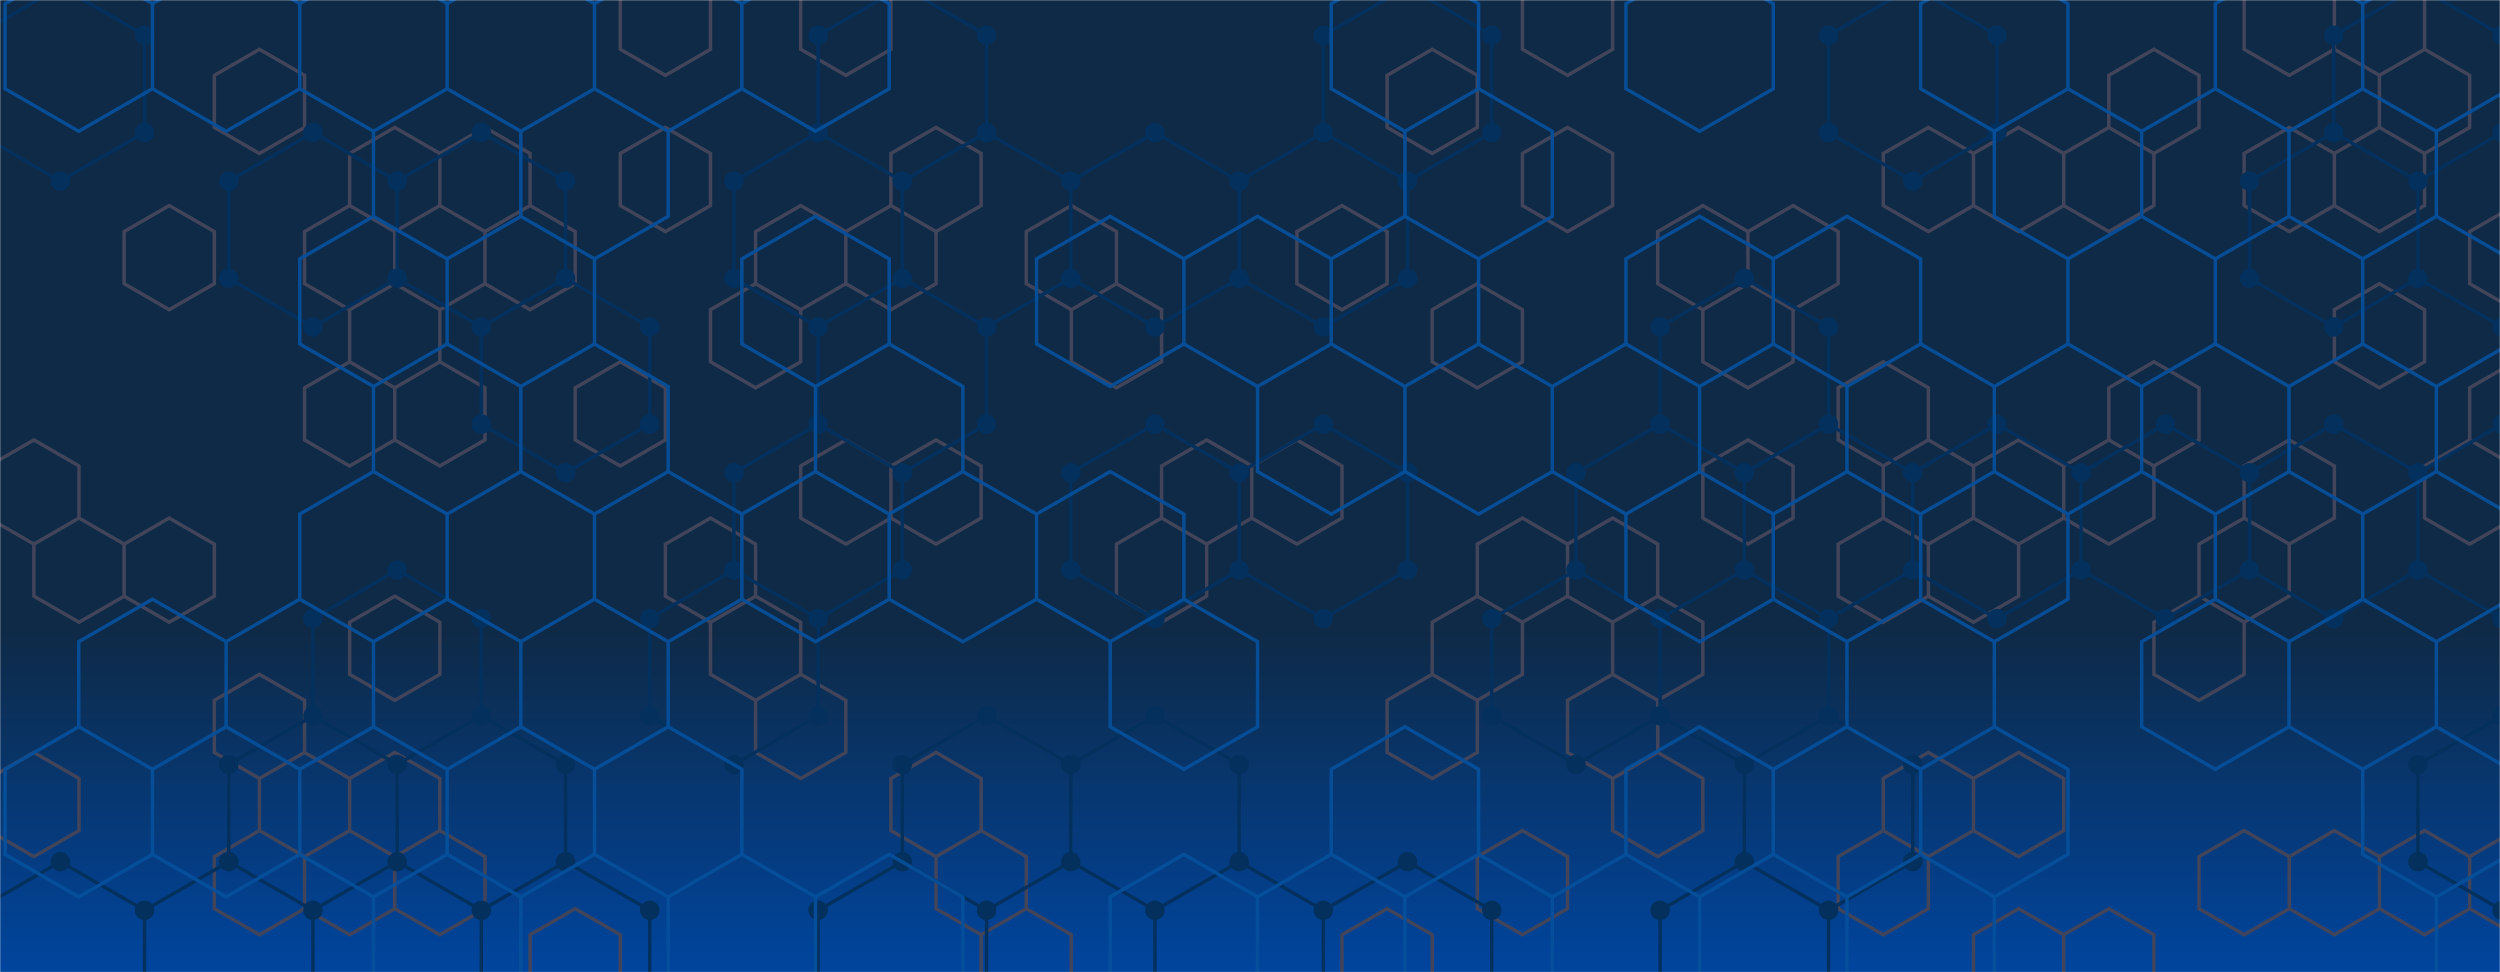 <svg xmlns="http://www.w3.org/2000/svg" version="1.1" xmlns:xlink="http://www.w3.org/1999/xlink" xmlns:svgjs="http://svgjs.com/svgjs" width="1440" height="560" preserveAspectRatio="none" viewBox="0 0 1440 560"><g mask="url(&quot;#SvgjsMask1517&quot;)" fill="none"><rect width="1440" height="560" x="0" y="0" fill="url(#SvgjsLinearGradient1518)"></rect><path d="M19.52 253.4L45.5 268.4L45.5 298.4L19.52 313.4L-6.46 298.4L-6.46 268.4zM45.5 298.4L71.48 313.4L71.48 343.4L45.5 358.4L19.52 343.4L19.52 313.4zM19.52 433.4L45.5 448.4L45.5 478.4L19.52 493.4L-6.46 478.4L-6.46 448.4zM97.46 118.4L123.45 133.4L123.45 163.4L97.46 178.4L71.48 163.4L71.48 133.4zM97.46 298.4L123.45 313.4L123.45 343.4L97.46 358.4L71.48 343.4L71.48 313.4zM149.43 28.4L175.41 43.4L175.41 73.4L149.43 88.4L123.45 73.4L123.45 43.4zM149.43 388.4L175.41 403.4L175.41 433.4L149.43 448.4L123.45 433.4L123.45 403.4zM149.43 478.4L175.41 493.4L175.41 523.4L149.43 538.4L123.45 523.4L123.45 493.4zM201.39 118.4L227.37 133.4L227.37 163.4L201.39 178.4L175.41 163.4L175.41 133.4zM201.39 208.4L227.37 223.4L227.37 253.4L201.39 268.4L175.41 253.4L175.41 223.4zM175.41 433.4L201.39 448.4L201.39 478.4L175.41 493.4L149.43 478.4L149.43 448.4zM201.39 478.4L227.37 493.4L227.37 523.4L201.39 538.4L175.41 523.4L175.41 493.4zM227.37 73.4L253.35 88.4L253.35 118.4L227.37 133.4L201.39 118.4L201.39 88.4zM253.35 118.4L279.33 133.4L279.33 163.4L253.35 178.4L227.37 163.4L227.37 133.4zM227.37 163.4L253.35 178.4L253.35 208.4L227.37 223.4L201.39 208.4L201.39 178.4zM253.35 208.4L279.33 223.4L279.33 253.4L253.35 268.4L227.37 253.4L227.37 223.4zM227.37 343.4L253.35 358.4L253.35 388.4L227.37 403.4L201.39 388.4L201.39 358.4zM227.37 433.4L253.35 448.4L253.35 478.4L227.37 493.4L201.39 478.4L201.39 448.4zM253.35 478.4L279.33 493.4L279.33 523.4L253.35 538.4L227.37 523.4L227.37 493.4zM279.33 73.4L305.32 88.4L305.32 118.4L279.33 133.4L253.35 118.4L253.35 88.4zM305.32 118.4L331.3 133.4L331.3 163.4L305.32 178.4L279.33 163.4L279.33 133.4zM357.28 208.4L383.26 223.4L383.26 253.4L357.28 268.4L331.3 253.4L331.3 223.4zM331.3 523.4L357.28 538.4L357.28 568.4L331.3 583.4L305.32 568.4L305.32 538.4zM383.26 -16.6L409.24 -1.6L409.24 28.4L383.26 43.4L357.28 28.4L357.28 -1.6zM383.26 73.4L409.24 88.4L409.24 118.4L383.26 133.4L357.28 118.4L357.28 88.4zM409.24 298.4L435.22 313.4L435.22 343.4L409.24 358.4L383.26 343.4L383.26 313.4zM461.21 118.4L487.19 133.4L487.19 163.4L461.21 178.4L435.22 163.4L435.22 133.4zM435.22 163.4L461.21 178.4L461.21 208.4L435.22 223.4L409.24 208.4L409.24 178.4zM435.22 343.4L461.21 358.4L461.21 388.4L435.22 403.4L409.24 388.4L409.24 358.4zM461.21 388.4L487.19 403.4L487.19 433.4L461.21 448.4L435.22 433.4L435.22 403.4zM487.19 -16.6L513.17 -1.6L513.17 28.4L487.19 43.4L461.21 28.4L461.21 -1.6zM513.17 118.4L539.15 133.4L539.15 163.4L513.17 178.4L487.19 163.4L487.19 133.4zM487.19 253.4L513.17 268.4L513.17 298.4L487.19 313.4L461.21 298.4L461.21 268.4zM539.15 73.4L565.13 88.4L565.13 118.4L539.15 133.4L513.17 118.4L513.17 88.4zM539.15 253.4L565.13 268.4L565.13 298.4L539.15 313.4L513.17 298.4L513.17 268.4zM539.15 433.4L565.13 448.4L565.13 478.4L539.15 493.4L513.17 478.4L513.17 448.4zM565.13 478.4L591.11 493.4L591.11 523.4L565.13 538.4L539.15 523.4L539.15 493.4zM617.09 118.4L643.08 133.4L643.08 163.4L617.09 178.4L591.11 163.4L591.11 133.4zM591.11 523.4L617.09 538.4L617.09 568.4L591.11 583.4L565.13 568.4L565.13 538.4zM643.08 163.4L669.06 178.4L669.06 208.4L643.08 223.4L617.09 208.4L617.09 178.4zM669.06 298.4L695.04 313.4L695.04 343.4L669.06 358.4L643.08 343.4L643.08 313.4zM695.04 253.4L721.02 268.4L721.02 298.4L695.04 313.4L669.06 298.4L669.06 268.4zM772.98 118.4L798.96 133.4L798.96 163.4L772.98 178.4L747 163.4L747 133.4zM747 253.4L772.98 268.4L772.98 298.4L747 313.4L721.02 298.4L721.02 268.4zM824.95 28.4L850.93 43.4L850.93 73.4L824.95 88.4L798.97 73.4L798.97 43.4zM824.95 388.4L850.93 403.4L850.93 433.4L824.95 448.4L798.97 433.4L798.97 403.4zM798.97 523.4L824.95 538.4L824.95 568.4L798.97 583.4L772.98 568.4L772.98 538.4zM850.93 163.4L876.91 178.4L876.91 208.4L850.93 223.4L824.95 208.4L824.95 178.4zM876.91 298.4L902.89 313.4L902.89 343.4L876.91 358.4L850.93 343.4L850.93 313.4zM850.93 343.4L876.91 358.4L876.91 388.4L850.93 403.4L824.95 388.4L824.95 358.4zM876.91 478.4L902.89 493.4L902.89 523.4L876.91 538.4L850.93 523.4L850.93 493.4zM902.89 -16.6L928.87 -1.6L928.87 28.4L902.89 43.4L876.91 28.4L876.91 -1.6zM902.89 73.4L928.87 88.4L928.87 118.4L902.89 133.4L876.91 118.4L876.91 88.4zM928.87 298.4L954.85 313.4L954.85 343.4L928.87 358.4L902.89 343.4L902.89 313.4zM928.87 388.4L954.85 403.4L954.85 433.4L928.87 448.4L902.89 433.4L902.89 403.4zM980.84 118.4L1006.82 133.4L1006.82 163.4L980.84 178.4L954.85 163.4L954.85 133.4zM954.85 343.4L980.84 358.4L980.84 388.4L954.85 403.4L928.87 388.4L928.87 358.4zM954.85 433.4L980.84 448.4L980.84 478.4L954.85 493.4L928.87 478.4L928.87 448.4zM1032.8 118.4L1058.78 133.4L1058.78 163.4L1032.8 178.4L1006.82 163.4L1006.82 133.4zM1006.82 163.4L1032.8 178.4L1032.8 208.4L1006.82 223.4L980.84 208.4L980.84 178.4zM1006.82 253.4L1032.8 268.4L1032.8 298.4L1006.82 313.4L980.84 298.4L980.84 268.4zM1084.76 208.4L1110.74 223.4L1110.74 253.4L1084.76 268.4L1058.78 253.4L1058.78 223.4zM1084.76 298.4L1110.74 313.4L1110.74 343.4L1084.76 358.4L1058.78 343.4L1058.78 313.4zM1084.76 478.4L1110.74 493.4L1110.74 523.4L1084.76 538.4L1058.78 523.4L1058.78 493.4zM1110.74 73.4L1136.72 88.4L1136.72 118.4L1110.74 133.4L1084.76 118.4L1084.76 88.4zM1110.74 253.4L1136.72 268.4L1136.72 298.4L1110.74 313.4L1084.76 298.4L1084.76 268.4zM1136.72 298.4L1162.71 313.4L1162.71 343.4L1136.72 358.4L1110.74 343.4L1110.74 313.4zM1110.74 433.4L1136.72 448.4L1136.72 478.4L1110.74 493.4L1084.76 478.4L1084.76 448.4zM1162.71 73.4L1188.69 88.4L1188.69 118.4L1162.71 133.4L1136.72 118.4L1136.72 88.4zM1162.71 253.4L1188.69 268.4L1188.69 298.4L1162.71 313.4L1136.72 298.4L1136.72 268.4zM1162.71 433.4L1188.69 448.4L1188.69 478.4L1162.71 493.4L1136.72 478.4L1136.72 448.4zM1162.71 523.4L1188.69 538.4L1188.69 568.4L1162.71 583.4L1136.72 568.4L1136.72 538.4zM1240.65 28.4L1266.63 43.4L1266.63 73.4L1240.65 88.4L1214.67 73.4L1214.67 43.4zM1214.67 73.4L1240.65 88.4L1240.65 118.4L1214.67 133.4L1188.69 118.4L1188.69 88.4zM1240.65 208.4L1266.63 223.4L1266.63 253.4L1240.65 268.4L1214.67 253.4L1214.67 223.4zM1214.67 253.4L1240.65 268.4L1240.65 298.4L1214.67 313.4L1188.69 298.4L1188.69 268.4zM1214.67 523.4L1240.65 538.4L1240.65 568.4L1214.67 583.4L1188.69 568.4L1188.69 538.4zM1292.61 298.4L1318.6 313.4L1318.6 343.4L1292.61 358.4L1266.63 343.4L1266.63 313.4zM1266.63 343.4L1292.61 358.4L1292.61 388.4L1266.63 403.4L1240.65 388.4L1240.65 358.4zM1292.61 478.4L1318.6 493.4L1318.6 523.4L1292.61 538.4L1266.63 523.4L1266.63 493.4zM1318.6 -16.6L1344.58 -1.6L1344.58 28.4L1318.6 43.4L1292.61 28.4L1292.61 -1.6zM1318.6 73.4L1344.58 88.4L1344.58 118.4L1318.6 133.4L1292.61 118.4L1292.61 88.4zM1318.6 253.4L1344.58 268.4L1344.58 298.4L1318.6 313.4L1292.61 298.4L1292.61 268.4zM1344.58 478.4L1370.56 493.4L1370.56 523.4L1344.58 538.4L1318.6 523.4L1318.6 493.4zM1370.56 -16.6L1396.54 -1.6L1396.54 28.4L1370.56 43.4L1344.58 28.4L1344.58 -1.6zM1396.54 28.4L1422.52 43.4L1422.52 73.4L1396.54 88.4L1370.56 73.4L1370.56 43.4zM1370.56 73.4L1396.54 88.4L1396.54 118.4L1370.56 133.4L1344.58 118.4L1344.58 88.4zM1370.56 163.4L1396.54 178.4L1396.54 208.4L1370.56 223.4L1344.58 208.4L1344.58 178.4zM1396.54 478.4L1422.52 493.4L1422.52 523.4L1396.54 538.4L1370.56 523.4L1370.56 493.4zM1448.5 118.4L1474.48 133.4L1474.48 163.4L1448.5 178.4L1422.52 163.4L1422.52 133.4zM1448.5 208.4L1474.48 223.4L1474.48 253.4L1448.5 268.4L1422.52 253.4L1422.52 223.4zM1422.52 253.4L1448.5 268.4L1448.5 298.4L1422.52 313.4L1396.54 298.4L1396.54 268.4zM1448.5 478.4L1474.48 493.4L1474.48 523.4L1448.5 538.4L1422.52 523.4L1422.52 493.4z" stroke="rgba(66, 68, 90, 1)" stroke-width="2"></path><path d="M34.76 -7.67L83.26 20.33L83.26 76.33L34.76 104.33L-13.74 76.33L-13.74 20.33zM34.76 496.33L83.26 524.33L83.26 580.33L34.76 608.33L-13.74 580.33L-13.74 524.33zM83.26 580.33L131.76 608.33L131.76 664.33L83.26 692.33L34.76 664.33L34.76 608.33zM180.26 76.33L228.76 104.33L228.76 160.33L180.26 188.33L131.76 160.33L131.76 104.33zM180.26 412.33L228.76 440.33L228.76 496.33L180.26 524.33L131.76 496.33L131.76 440.33zM131.76 496.33L180.26 524.33L180.26 580.33L131.76 608.33L83.26 580.33L83.26 524.33zM180.26 580.33L228.76 608.33L228.76 664.33L180.26 692.33L131.76 664.33L131.76 608.33zM277.25 76.33L325.75 104.33L325.75 160.33L277.25 188.33L228.76 160.33L228.76 104.33zM228.76 328.33L277.25 356.33L277.25 412.33L228.76 440.33L180.26 412.33L180.26 356.33zM277.25 412.33L325.75 440.33L325.75 496.33L277.25 524.33L228.76 496.33L228.76 440.33zM228.76 496.33L277.25 524.33L277.25 580.33L228.76 608.33L180.26 580.33L180.26 524.33zM325.75 160.33L374.25 188.33L374.25 244.33L325.75 272.33L277.25 244.33L277.25 188.33zM325.75 496.33L374.25 524.33L374.25 580.33L325.75 608.33L277.25 580.33L277.25 524.33zM471.25 76.33L519.75 104.33L519.75 160.33L471.25 188.33L422.75 160.33L422.75 104.33zM471.25 244.33L519.75 272.33L519.75 328.33L471.25 356.33L422.75 328.33L422.75 272.33zM422.75 328.33L471.25 356.33L471.25 412.33L422.75 440.33L374.25 412.33L374.25 356.33zM519.75 -7.67L568.25 20.33L568.25 76.33L519.75 104.33L471.25 76.33L471.25 20.33zM568.25 76.33L616.75 104.33L616.75 160.33L568.25 188.33L519.75 160.33L519.75 104.33zM519.75 160.33L568.25 188.33L568.25 244.33L519.75 272.33L471.25 244.33L471.25 188.33zM568.25 412.33L616.75 440.33L616.75 496.33L568.25 524.33L519.75 496.33L519.75 440.33zM519.75 496.33L568.25 524.33L568.25 580.33L519.75 608.33L471.25 580.33L471.25 524.33zM665.24 76.33L713.74 104.33L713.74 160.33L665.24 188.33L616.75 160.33L616.75 104.33zM665.24 244.33L713.74 272.33L713.74 328.33L665.24 356.33L616.75 328.33L616.75 272.33zM665.24 412.33L713.74 440.33L713.74 496.33L665.24 524.33L616.75 496.33L616.75 440.33zM616.75 496.33L665.24 524.33L665.24 580.33L616.75 608.33L568.25 580.33L568.25 524.33zM762.24 76.33L810.74 104.33L810.74 160.33L762.24 188.33L713.74 160.33L713.74 104.33zM762.24 244.33L810.74 272.33L810.74 328.33L762.24 356.33L713.74 328.33L713.74 272.33zM713.74 496.33L762.24 524.33L762.24 580.33L713.74 608.33L665.24 580.33L665.24 524.33zM762.24 580.33L810.74 608.33L810.74 664.33L762.24 692.33L713.74 664.33L713.74 608.33zM810.74 -7.67L859.24 20.33L859.24 76.33L810.74 104.33L762.24 76.33L762.24 20.33zM810.74 496.33L859.24 524.33L859.24 580.33L810.74 608.33L762.24 580.33L762.24 524.33zM859.24 580.33L907.74 608.33L907.74 664.33L859.24 692.33L810.74 664.33L810.74 608.33zM956.24 244.33L1004.74 272.33L1004.74 328.33L956.24 356.33L907.74 328.33L907.74 272.33zM907.74 328.33L956.24 356.33L956.24 412.33L907.74 440.33L859.24 412.33L859.24 356.33zM956.24 580.33L1004.74 608.33L1004.74 664.33L956.24 692.33L907.74 664.33L907.74 608.33zM1004.74 160.33L1053.23 188.33L1053.23 244.33L1004.74 272.33L956.24 244.33L956.24 188.33zM1053.23 244.33L1101.73 272.33L1101.73 328.33L1053.23 356.33L1004.74 328.33L1004.74 272.33zM1004.74 328.33L1053.23 356.33L1053.23 412.33L1004.74 440.33L956.24 412.33L956.24 356.33zM1053.23 412.33L1101.73 440.33L1101.73 496.33L1053.23 524.33L1004.74 496.33L1004.74 440.33zM1004.74 496.33L1053.23 524.33L1053.23 580.33L1004.74 608.33L956.24 580.33L956.24 524.33zM1053.23 580.33L1101.73 608.33L1101.73 664.33L1053.23 692.33L1004.74 664.33L1004.74 608.33zM1101.73 -7.67L1150.23 20.33L1150.23 76.33L1101.73 104.33L1053.23 76.33L1053.23 20.33zM1150.23 244.33L1198.73 272.33L1198.73 328.33L1150.23 356.33L1101.73 328.33L1101.73 272.33zM1150.23 580.33L1198.73 608.33L1198.73 664.33L1150.23 692.33L1101.73 664.33L1101.73 608.33zM1247.23 244.33L1295.73 272.33L1295.73 328.33L1247.23 356.33L1198.73 328.33L1198.73 272.33zM1344.23 76.33L1392.73 104.33L1392.73 160.33L1344.23 188.33L1295.73 160.33L1295.73 104.33zM1344.23 244.33L1392.73 272.33L1392.73 328.33L1344.23 356.33L1295.73 328.33L1295.73 272.33zM1392.73 -7.67L1441.23 20.33L1441.23 76.33L1392.73 104.33L1344.23 76.33L1344.23 20.33zM1441.23 76.33L1489.72 104.33L1489.72 160.33L1441.23 188.33L1392.73 160.33L1392.73 104.33zM1441.23 244.33L1489.72 272.33L1489.72 328.33L1441.23 356.33L1392.73 328.33L1392.73 272.33zM1441.23 412.33L1489.72 440.33L1489.72 496.33L1441.23 524.33L1392.73 496.33L1392.73 440.33z" stroke="#03305d" stroke-width="2"></path><path d="M29.16 -7.67 a5.6 5.6 0 1 0 11.2 0 a5.6 5.6 0 1 0 -11.2 0zM77.66 20.33 a5.6 5.6 0 1 0 11.2 0 a5.6 5.6 0 1 0 -11.2 0zM77.66 76.33 a5.6 5.6 0 1 0 11.2 0 a5.6 5.6 0 1 0 -11.2 0zM29.16 104.33 a5.6 5.6 0 1 0 11.2 0 a5.6 5.6 0 1 0 -11.2 0zM-19.34 76.33 a5.6 5.6 0 1 0 11.2 0 a5.6 5.6 0 1 0 -11.2 0zM-19.34 20.33 a5.6 5.6 0 1 0 11.2 0 a5.6 5.6 0 1 0 -11.2 0zM29.16 496.33 a5.6 5.6 0 1 0 11.2 0 a5.6 5.6 0 1 0 -11.2 0zM77.66 524.33 a5.6 5.6 0 1 0 11.2 0 a5.6 5.6 0 1 0 -11.2 0zM77.66 580.33 a5.6 5.6 0 1 0 11.2 0 a5.6 5.6 0 1 0 -11.2 0zM29.16 608.33 a5.6 5.6 0 1 0 11.2 0 a5.6 5.6 0 1 0 -11.2 0zM-19.34 580.33 a5.6 5.6 0 1 0 11.2 0 a5.6 5.6 0 1 0 -11.2 0zM-19.34 524.33 a5.6 5.6 0 1 0 11.2 0 a5.6 5.6 0 1 0 -11.2 0zM126.16 608.33 a5.6 5.6 0 1 0 11.2 0 a5.6 5.6 0 1 0 -11.2 0zM126.16 664.33 a5.6 5.6 0 1 0 11.2 0 a5.6 5.6 0 1 0 -11.2 0zM77.66 692.33 a5.6 5.6 0 1 0 11.2 0 a5.6 5.6 0 1 0 -11.2 0zM29.16 664.33 a5.6 5.6 0 1 0 11.2 0 a5.6 5.6 0 1 0 -11.2 0zM174.66 76.33 a5.6 5.6 0 1 0 11.2 0 a5.6 5.6 0 1 0 -11.2 0zM223.16 104.33 a5.6 5.6 0 1 0 11.2 0 a5.6 5.6 0 1 0 -11.2 0zM223.16 160.33 a5.6 5.6 0 1 0 11.2 0 a5.6 5.6 0 1 0 -11.2 0zM174.66 188.33 a5.6 5.6 0 1 0 11.2 0 a5.6 5.6 0 1 0 -11.2 0zM126.16 160.33 a5.6 5.6 0 1 0 11.2 0 a5.6 5.6 0 1 0 -11.2 0zM126.16 104.33 a5.6 5.6 0 1 0 11.2 0 a5.6 5.6 0 1 0 -11.2 0zM174.66 412.33 a5.6 5.6 0 1 0 11.2 0 a5.6 5.6 0 1 0 -11.2 0zM223.16 440.33 a5.6 5.6 0 1 0 11.2 0 a5.6 5.6 0 1 0 -11.2 0zM223.16 496.33 a5.6 5.6 0 1 0 11.2 0 a5.6 5.6 0 1 0 -11.2 0zM174.66 524.33 a5.6 5.6 0 1 0 11.2 0 a5.6 5.6 0 1 0 -11.2 0zM126.16 496.33 a5.6 5.6 0 1 0 11.2 0 a5.6 5.6 0 1 0 -11.2 0zM126.16 440.33 a5.6 5.6 0 1 0 11.2 0 a5.6 5.6 0 1 0 -11.2 0zM174.66 580.33 a5.6 5.6 0 1 0 11.2 0 a5.6 5.6 0 1 0 -11.2 0zM223.16 608.33 a5.6 5.6 0 1 0 11.2 0 a5.6 5.6 0 1 0 -11.2 0zM223.16 664.33 a5.6 5.6 0 1 0 11.2 0 a5.6 5.6 0 1 0 -11.2 0zM174.66 692.33 a5.6 5.6 0 1 0 11.2 0 a5.6 5.6 0 1 0 -11.2 0zM271.65 76.33 a5.6 5.6 0 1 0 11.2 0 a5.6 5.6 0 1 0 -11.2 0zM320.15 104.33 a5.6 5.6 0 1 0 11.2 0 a5.6 5.6 0 1 0 -11.2 0zM320.15 160.33 a5.6 5.6 0 1 0 11.2 0 a5.6 5.6 0 1 0 -11.2 0zM271.65 188.33 a5.6 5.6 0 1 0 11.2 0 a5.6 5.6 0 1 0 -11.2 0zM223.16 328.33 a5.6 5.6 0 1 0 11.2 0 a5.6 5.6 0 1 0 -11.2 0zM271.65 356.33 a5.6 5.6 0 1 0 11.2 0 a5.6 5.6 0 1 0 -11.2 0zM271.65 412.33 a5.6 5.6 0 1 0 11.2 0 a5.6 5.6 0 1 0 -11.2 0zM174.66 356.33 a5.6 5.6 0 1 0 11.2 0 a5.6 5.6 0 1 0 -11.2 0zM320.15 440.33 a5.6 5.6 0 1 0 11.2 0 a5.6 5.6 0 1 0 -11.2 0zM320.15 496.33 a5.6 5.6 0 1 0 11.2 0 a5.6 5.6 0 1 0 -11.2 0zM271.65 524.33 a5.6 5.6 0 1 0 11.2 0 a5.6 5.6 0 1 0 -11.2 0zM271.65 580.33 a5.6 5.6 0 1 0 11.2 0 a5.6 5.6 0 1 0 -11.2 0zM368.65 188.33 a5.6 5.6 0 1 0 11.2 0 a5.6 5.6 0 1 0 -11.2 0zM368.65 244.33 a5.6 5.6 0 1 0 11.2 0 a5.6 5.6 0 1 0 -11.2 0zM320.15 272.33 a5.6 5.6 0 1 0 11.2 0 a5.6 5.6 0 1 0 -11.2 0zM271.65 244.33 a5.6 5.6 0 1 0 11.2 0 a5.6 5.6 0 1 0 -11.2 0zM368.65 524.33 a5.6 5.6 0 1 0 11.2 0 a5.6 5.6 0 1 0 -11.2 0zM368.65 580.33 a5.6 5.6 0 1 0 11.2 0 a5.6 5.6 0 1 0 -11.2 0zM320.15 608.33 a5.6 5.6 0 1 0 11.2 0 a5.6 5.6 0 1 0 -11.2 0zM465.65 76.33 a5.6 5.6 0 1 0 11.2 0 a5.6 5.6 0 1 0 -11.2 0zM514.15 104.33 a5.6 5.6 0 1 0 11.2 0 a5.6 5.6 0 1 0 -11.2 0zM514.15 160.33 a5.6 5.6 0 1 0 11.2 0 a5.6 5.6 0 1 0 -11.2 0zM465.65 188.33 a5.6 5.6 0 1 0 11.2 0 a5.6 5.6 0 1 0 -11.2 0zM417.15 160.33 a5.6 5.6 0 1 0 11.2 0 a5.6 5.6 0 1 0 -11.2 0zM417.15 104.33 a5.6 5.6 0 1 0 11.2 0 a5.6 5.6 0 1 0 -11.2 0zM465.65 244.33 a5.6 5.6 0 1 0 11.2 0 a5.6 5.6 0 1 0 -11.2 0zM514.15 272.33 a5.6 5.6 0 1 0 11.2 0 a5.6 5.6 0 1 0 -11.2 0zM514.15 328.33 a5.6 5.6 0 1 0 11.2 0 a5.6 5.6 0 1 0 -11.2 0zM465.65 356.33 a5.6 5.6 0 1 0 11.2 0 a5.6 5.6 0 1 0 -11.2 0zM417.15 328.33 a5.6 5.6 0 1 0 11.2 0 a5.6 5.6 0 1 0 -11.2 0zM417.15 272.33 a5.6 5.6 0 1 0 11.2 0 a5.6 5.6 0 1 0 -11.2 0zM465.65 412.33 a5.6 5.6 0 1 0 11.2 0 a5.6 5.6 0 1 0 -11.2 0zM417.15 440.33 a5.6 5.6 0 1 0 11.2 0 a5.6 5.6 0 1 0 -11.2 0zM368.65 412.33 a5.6 5.6 0 1 0 11.2 0 a5.6 5.6 0 1 0 -11.2 0zM368.65 356.33 a5.6 5.6 0 1 0 11.2 0 a5.6 5.6 0 1 0 -11.2 0zM514.15 -7.67 a5.6 5.6 0 1 0 11.2 0 a5.6 5.6 0 1 0 -11.2 0zM562.65 20.33 a5.6 5.6 0 1 0 11.2 0 a5.6 5.6 0 1 0 -11.2 0zM562.65 76.33 a5.6 5.6 0 1 0 11.2 0 a5.6 5.6 0 1 0 -11.2 0zM465.65 20.33 a5.6 5.6 0 1 0 11.2 0 a5.6 5.6 0 1 0 -11.2 0zM611.15 104.33 a5.6 5.6 0 1 0 11.2 0 a5.6 5.6 0 1 0 -11.2 0zM611.15 160.33 a5.6 5.6 0 1 0 11.2 0 a5.6 5.6 0 1 0 -11.2 0zM562.65 188.33 a5.6 5.6 0 1 0 11.2 0 a5.6 5.6 0 1 0 -11.2 0zM562.65 244.33 a5.6 5.6 0 1 0 11.2 0 a5.6 5.6 0 1 0 -11.2 0zM562.65 412.33 a5.6 5.6 0 1 0 11.2 0 a5.6 5.6 0 1 0 -11.2 0zM611.15 440.33 a5.6 5.6 0 1 0 11.2 0 a5.6 5.6 0 1 0 -11.2 0zM611.15 496.33 a5.6 5.6 0 1 0 11.2 0 a5.6 5.6 0 1 0 -11.2 0zM562.65 524.33 a5.6 5.6 0 1 0 11.2 0 a5.6 5.6 0 1 0 -11.2 0zM514.15 496.33 a5.6 5.6 0 1 0 11.2 0 a5.6 5.6 0 1 0 -11.2 0zM514.15 440.33 a5.6 5.6 0 1 0 11.2 0 a5.6 5.6 0 1 0 -11.2 0zM562.65 580.33 a5.6 5.6 0 1 0 11.2 0 a5.6 5.6 0 1 0 -11.2 0zM514.15 608.33 a5.6 5.6 0 1 0 11.2 0 a5.6 5.6 0 1 0 -11.2 0zM465.65 580.33 a5.6 5.6 0 1 0 11.2 0 a5.6 5.6 0 1 0 -11.2 0zM465.65 524.33 a5.6 5.6 0 1 0 11.2 0 a5.6 5.6 0 1 0 -11.2 0zM659.64 76.33 a5.6 5.6 0 1 0 11.2 0 a5.6 5.6 0 1 0 -11.2 0zM708.14 104.33 a5.6 5.6 0 1 0 11.2 0 a5.6 5.6 0 1 0 -11.2 0zM708.14 160.33 a5.6 5.6 0 1 0 11.2 0 a5.6 5.6 0 1 0 -11.2 0zM659.64 188.33 a5.6 5.6 0 1 0 11.2 0 a5.6 5.6 0 1 0 -11.2 0zM659.64 244.33 a5.6 5.6 0 1 0 11.2 0 a5.6 5.6 0 1 0 -11.2 0zM708.14 272.33 a5.6 5.6 0 1 0 11.2 0 a5.6 5.6 0 1 0 -11.2 0zM708.14 328.33 a5.6 5.6 0 1 0 11.2 0 a5.6 5.6 0 1 0 -11.2 0zM659.64 356.33 a5.6 5.6 0 1 0 11.2 0 a5.6 5.6 0 1 0 -11.2 0zM611.15 328.33 a5.6 5.6 0 1 0 11.2 0 a5.6 5.6 0 1 0 -11.2 0zM611.15 272.33 a5.6 5.6 0 1 0 11.2 0 a5.6 5.6 0 1 0 -11.2 0zM659.64 412.33 a5.6 5.6 0 1 0 11.2 0 a5.6 5.6 0 1 0 -11.2 0zM708.14 440.33 a5.6 5.6 0 1 0 11.2 0 a5.6 5.6 0 1 0 -11.2 0zM708.14 496.33 a5.6 5.6 0 1 0 11.2 0 a5.6 5.6 0 1 0 -11.2 0zM659.64 524.33 a5.6 5.6 0 1 0 11.2 0 a5.6 5.6 0 1 0 -11.2 0zM659.64 580.33 a5.6 5.6 0 1 0 11.2 0 a5.6 5.6 0 1 0 -11.2 0zM611.15 608.33 a5.6 5.6 0 1 0 11.2 0 a5.6 5.6 0 1 0 -11.2 0zM756.64 76.33 a5.6 5.6 0 1 0 11.2 0 a5.6 5.6 0 1 0 -11.2 0zM805.14 104.33 a5.6 5.6 0 1 0 11.2 0 a5.6 5.6 0 1 0 -11.2 0zM805.14 160.33 a5.6 5.6 0 1 0 11.2 0 a5.6 5.6 0 1 0 -11.2 0zM756.64 188.33 a5.6 5.6 0 1 0 11.2 0 a5.6 5.6 0 1 0 -11.2 0zM756.64 244.33 a5.6 5.6 0 1 0 11.2 0 a5.6 5.6 0 1 0 -11.2 0zM805.14 272.33 a5.6 5.6 0 1 0 11.2 0 a5.6 5.6 0 1 0 -11.2 0zM805.14 328.33 a5.6 5.6 0 1 0 11.2 0 a5.6 5.6 0 1 0 -11.2 0zM756.64 356.33 a5.6 5.6 0 1 0 11.2 0 a5.6 5.6 0 1 0 -11.2 0zM756.64 524.33 a5.6 5.6 0 1 0 11.2 0 a5.6 5.6 0 1 0 -11.2 0zM756.64 580.33 a5.6 5.6 0 1 0 11.2 0 a5.6 5.6 0 1 0 -11.2 0zM708.14 608.33 a5.6 5.6 0 1 0 11.2 0 a5.6 5.6 0 1 0 -11.2 0zM805.14 608.33 a5.6 5.6 0 1 0 11.2 0 a5.6 5.6 0 1 0 -11.2 0zM805.14 664.33 a5.6 5.6 0 1 0 11.2 0 a5.6 5.6 0 1 0 -11.2 0zM756.64 692.33 a5.6 5.6 0 1 0 11.2 0 a5.6 5.6 0 1 0 -11.2 0zM708.14 664.33 a5.6 5.6 0 1 0 11.2 0 a5.6 5.6 0 1 0 -11.2 0zM805.14 -7.67 a5.6 5.6 0 1 0 11.2 0 a5.6 5.6 0 1 0 -11.2 0zM853.64 20.33 a5.6 5.6 0 1 0 11.2 0 a5.6 5.6 0 1 0 -11.2 0zM853.64 76.33 a5.6 5.6 0 1 0 11.2 0 a5.6 5.6 0 1 0 -11.2 0zM756.64 20.33 a5.6 5.6 0 1 0 11.2 0 a5.6 5.6 0 1 0 -11.2 0zM805.14 496.33 a5.6 5.6 0 1 0 11.2 0 a5.6 5.6 0 1 0 -11.2 0zM853.64 524.33 a5.6 5.6 0 1 0 11.2 0 a5.6 5.6 0 1 0 -11.2 0zM853.64 580.33 a5.6 5.6 0 1 0 11.2 0 a5.6 5.6 0 1 0 -11.2 0zM902.14 608.33 a5.6 5.6 0 1 0 11.2 0 a5.6 5.6 0 1 0 -11.2 0zM902.14 664.33 a5.6 5.6 0 1 0 11.2 0 a5.6 5.6 0 1 0 -11.2 0zM853.64 692.33 a5.6 5.6 0 1 0 11.2 0 a5.6 5.6 0 1 0 -11.2 0zM950.64 244.33 a5.6 5.6 0 1 0 11.2 0 a5.6 5.6 0 1 0 -11.2 0zM999.14 272.33 a5.6 5.6 0 1 0 11.2 0 a5.6 5.6 0 1 0 -11.2 0zM999.14 328.33 a5.6 5.6 0 1 0 11.2 0 a5.6 5.6 0 1 0 -11.2 0zM950.64 356.33 a5.6 5.6 0 1 0 11.2 0 a5.6 5.6 0 1 0 -11.2 0zM902.14 328.33 a5.6 5.6 0 1 0 11.2 0 a5.6 5.6 0 1 0 -11.2 0zM902.14 272.33 a5.6 5.6 0 1 0 11.2 0 a5.6 5.6 0 1 0 -11.2 0zM950.64 412.33 a5.6 5.6 0 1 0 11.2 0 a5.6 5.6 0 1 0 -11.2 0zM902.14 440.33 a5.6 5.6 0 1 0 11.2 0 a5.6 5.6 0 1 0 -11.2 0zM853.64 412.33 a5.6 5.6 0 1 0 11.2 0 a5.6 5.6 0 1 0 -11.2 0zM853.64 356.33 a5.6 5.6 0 1 0 11.2 0 a5.6 5.6 0 1 0 -11.2 0zM950.64 580.33 a5.6 5.6 0 1 0 11.2 0 a5.6 5.6 0 1 0 -11.2 0zM999.14 608.33 a5.6 5.6 0 1 0 11.2 0 a5.6 5.6 0 1 0 -11.2 0zM999.14 664.33 a5.6 5.6 0 1 0 11.2 0 a5.6 5.6 0 1 0 -11.2 0zM950.64 692.33 a5.6 5.6 0 1 0 11.2 0 a5.6 5.6 0 1 0 -11.2 0zM999.14 160.33 a5.6 5.6 0 1 0 11.2 0 a5.6 5.6 0 1 0 -11.2 0zM1047.63 188.33 a5.6 5.6 0 1 0 11.2 0 a5.6 5.6 0 1 0 -11.2 0zM1047.63 244.33 a5.6 5.6 0 1 0 11.2 0 a5.6 5.6 0 1 0 -11.2 0zM950.64 188.33 a5.6 5.6 0 1 0 11.2 0 a5.6 5.6 0 1 0 -11.2 0zM1096.13 272.33 a5.6 5.6 0 1 0 11.2 0 a5.6 5.6 0 1 0 -11.2 0zM1096.13 328.33 a5.6 5.6 0 1 0 11.2 0 a5.6 5.6 0 1 0 -11.2 0zM1047.63 356.33 a5.6 5.6 0 1 0 11.2 0 a5.6 5.6 0 1 0 -11.2 0zM1047.63 412.33 a5.6 5.6 0 1 0 11.2 0 a5.6 5.6 0 1 0 -11.2 0zM999.14 440.33 a5.6 5.6 0 1 0 11.2 0 a5.6 5.6 0 1 0 -11.2 0zM1096.13 440.33 a5.6 5.6 0 1 0 11.2 0 a5.6 5.6 0 1 0 -11.2 0zM1096.13 496.33 a5.6 5.6 0 1 0 11.2 0 a5.6 5.6 0 1 0 -11.2 0zM1047.63 524.33 a5.6 5.6 0 1 0 11.2 0 a5.6 5.6 0 1 0 -11.2 0zM999.14 496.33 a5.6 5.6 0 1 0 11.2 0 a5.6 5.6 0 1 0 -11.2 0zM1047.63 580.33 a5.6 5.6 0 1 0 11.2 0 a5.6 5.6 0 1 0 -11.2 0zM950.64 524.33 a5.6 5.6 0 1 0 11.2 0 a5.6 5.6 0 1 0 -11.2 0zM1096.13 608.33 a5.6 5.6 0 1 0 11.2 0 a5.6 5.6 0 1 0 -11.2 0zM1096.13 664.33 a5.6 5.6 0 1 0 11.2 0 a5.6 5.6 0 1 0 -11.2 0zM1047.63 692.33 a5.6 5.6 0 1 0 11.2 0 a5.6 5.6 0 1 0 -11.2 0zM1096.13 -7.67 a5.6 5.6 0 1 0 11.2 0 a5.6 5.6 0 1 0 -11.2 0zM1144.63 20.33 a5.6 5.6 0 1 0 11.2 0 a5.6 5.6 0 1 0 -11.2 0zM1144.63 76.33 a5.6 5.6 0 1 0 11.2 0 a5.6 5.6 0 1 0 -11.2 0zM1096.13 104.33 a5.6 5.6 0 1 0 11.2 0 a5.6 5.6 0 1 0 -11.2 0zM1047.63 76.33 a5.6 5.6 0 1 0 11.2 0 a5.6 5.6 0 1 0 -11.2 0zM1047.63 20.33 a5.6 5.6 0 1 0 11.2 0 a5.6 5.6 0 1 0 -11.2 0zM1144.63 244.33 a5.6 5.6 0 1 0 11.2 0 a5.6 5.6 0 1 0 -11.2 0zM1193.13 272.33 a5.6 5.6 0 1 0 11.2 0 a5.6 5.6 0 1 0 -11.2 0zM1193.13 328.33 a5.6 5.6 0 1 0 11.2 0 a5.6 5.6 0 1 0 -11.2 0zM1144.63 356.33 a5.6 5.6 0 1 0 11.2 0 a5.6 5.6 0 1 0 -11.2 0zM1144.63 580.33 a5.6 5.6 0 1 0 11.2 0 a5.6 5.6 0 1 0 -11.2 0zM1193.13 608.33 a5.6 5.6 0 1 0 11.2 0 a5.6 5.6 0 1 0 -11.2 0zM1193.13 664.33 a5.6 5.6 0 1 0 11.2 0 a5.6 5.6 0 1 0 -11.2 0zM1144.63 692.33 a5.6 5.6 0 1 0 11.2 0 a5.6 5.6 0 1 0 -11.2 0zM1241.63 244.33 a5.6 5.6 0 1 0 11.2 0 a5.6 5.6 0 1 0 -11.2 0zM1290.13 272.33 a5.6 5.6 0 1 0 11.2 0 a5.6 5.6 0 1 0 -11.2 0zM1290.13 328.33 a5.6 5.6 0 1 0 11.2 0 a5.6 5.6 0 1 0 -11.2 0zM1241.63 356.33 a5.6 5.6 0 1 0 11.2 0 a5.6 5.6 0 1 0 -11.2 0zM1338.63 76.33 a5.6 5.6 0 1 0 11.2 0 a5.6 5.6 0 1 0 -11.2 0zM1387.13 104.33 a5.6 5.6 0 1 0 11.2 0 a5.6 5.6 0 1 0 -11.2 0zM1387.13 160.33 a5.6 5.6 0 1 0 11.2 0 a5.6 5.6 0 1 0 -11.2 0zM1338.63 188.33 a5.6 5.6 0 1 0 11.2 0 a5.6 5.6 0 1 0 -11.2 0zM1290.13 160.33 a5.6 5.6 0 1 0 11.2 0 a5.6 5.6 0 1 0 -11.2 0zM1290.13 104.33 a5.6 5.6 0 1 0 11.2 0 a5.6 5.6 0 1 0 -11.2 0zM1338.63 244.33 a5.6 5.6 0 1 0 11.2 0 a5.6 5.6 0 1 0 -11.2 0zM1387.13 272.33 a5.6 5.6 0 1 0 11.2 0 a5.6 5.6 0 1 0 -11.2 0zM1387.13 328.33 a5.6 5.6 0 1 0 11.2 0 a5.6 5.6 0 1 0 -11.2 0zM1338.63 356.33 a5.6 5.6 0 1 0 11.2 0 a5.6 5.6 0 1 0 -11.2 0zM1387.13 -7.67 a5.6 5.6 0 1 0 11.2 0 a5.6 5.6 0 1 0 -11.2 0zM1435.63 20.33 a5.6 5.6 0 1 0 11.2 0 a5.6 5.6 0 1 0 -11.2 0zM1435.63 76.33 a5.6 5.6 0 1 0 11.2 0 a5.6 5.6 0 1 0 -11.2 0zM1338.63 20.33 a5.6 5.6 0 1 0 11.2 0 a5.6 5.6 0 1 0 -11.2 0zM1484.12 104.33 a5.6 5.6 0 1 0 11.2 0 a5.6 5.6 0 1 0 -11.2 0zM1484.12 160.33 a5.6 5.6 0 1 0 11.2 0 a5.6 5.6 0 1 0 -11.2 0zM1435.63 188.33 a5.6 5.6 0 1 0 11.2 0 a5.6 5.6 0 1 0 -11.2 0zM1435.63 244.33 a5.6 5.6 0 1 0 11.2 0 a5.6 5.6 0 1 0 -11.2 0zM1484.12 272.33 a5.6 5.6 0 1 0 11.2 0 a5.6 5.6 0 1 0 -11.2 0zM1484.12 328.33 a5.6 5.6 0 1 0 11.2 0 a5.6 5.6 0 1 0 -11.2 0zM1435.63 356.33 a5.6 5.6 0 1 0 11.2 0 a5.6 5.6 0 1 0 -11.2 0zM1435.63 412.33 a5.6 5.6 0 1 0 11.2 0 a5.6 5.6 0 1 0 -11.2 0zM1484.12 440.33 a5.6 5.6 0 1 0 11.2 0 a5.6 5.6 0 1 0 -11.2 0zM1484.12 496.33 a5.6 5.6 0 1 0 11.2 0 a5.6 5.6 0 1 0 -11.2 0zM1435.63 524.33 a5.6 5.6 0 1 0 11.2 0 a5.6 5.6 0 1 0 -11.2 0zM1387.13 496.33 a5.6 5.6 0 1 0 11.2 0 a5.6 5.6 0 1 0 -11.2 0zM1387.13 440.33 a5.6 5.6 0 1 0 11.2 0 a5.6 5.6 0 1 0 -11.2 0z" fill="#03305d"></path><path d="M45.37 -22.38L87.81 2.12L87.81 51.12L45.37 75.62L2.93 51.12L2.93 2.12zM87.81 345.12L130.24 369.62L130.24 418.62L87.81 443.12L45.37 418.62L45.37 369.62zM45.37 418.62L87.81 443.12L87.81 492.12L45.37 516.62L2.93 492.12L2.93 443.12zM130.24 -22.38L172.68 2.12L172.68 51.12L130.24 75.62L87.81 51.12L87.81 2.12zM172.68 345.12L215.12 369.62L215.12 418.62L172.68 443.12L130.24 418.62L130.24 369.62zM130.24 418.62L172.68 443.12L172.68 492.12L130.24 516.62L87.81 492.12L87.81 443.12zM130.24 565.62L172.68 590.12L172.68 639.12L130.24 663.62L87.81 639.12L87.81 590.12zM215.12 -22.38L257.55 2.12L257.55 51.12L215.12 75.62L172.68 51.12L172.68 2.12zM257.55 51.12L299.99 75.62L299.99 124.62L257.55 149.12L215.12 124.62L215.12 75.62zM215.12 124.62L257.55 149.12L257.55 198.12L215.12 222.62L172.68 198.12L172.68 149.12zM257.55 198.12L299.99 222.62L299.99 271.62L257.55 296.12L215.12 271.62L215.12 222.62zM215.12 271.62L257.55 296.12L257.55 345.12L215.12 369.62L172.68 345.12L172.68 296.12zM215.12 418.62L257.55 443.12L257.55 492.12L215.12 516.62L172.68 492.12L172.68 443.12zM257.55 492.12L299.99 516.62L299.99 565.62L257.55 590.12L215.12 565.62L215.12 516.62zM215.12 565.62L257.55 590.12L257.55 639.12L215.12 663.62L172.68 639.12L172.68 590.12zM299.99 -22.38L342.43 2.12L342.43 51.12L299.99 75.62L257.55 51.12L257.55 2.12zM342.43 51.12L384.86 75.62L384.86 124.62L342.43 149.12L299.99 124.62L299.99 75.62zM299.99 124.62L342.43 149.12L342.43 198.12L299.99 222.62L257.55 198.12L257.55 149.12zM342.43 198.12L384.86 222.62L384.86 271.62L342.43 296.12L299.99 271.62L299.99 222.62zM299.99 271.62L342.43 296.12L342.43 345.12L299.99 369.62L257.55 345.12L257.55 296.12zM342.43 345.12L384.86 369.62L384.86 418.62L342.43 443.12L299.99 418.62L299.99 369.62zM299.99 418.62L342.43 443.12L342.43 492.12L299.99 516.62L257.55 492.12L257.55 443.12zM299.99 565.62L342.43 590.12L342.43 639.12L299.99 663.62L257.55 639.12L257.55 590.12zM384.86 -22.38L427.3 2.12L427.3 51.12L384.86 75.62L342.43 51.12L342.43 2.12zM384.86 271.62L427.3 296.12L427.3 345.12L384.86 369.62L342.43 345.12L342.43 296.12zM384.86 418.62L427.3 443.12L427.3 492.12L384.86 516.62L342.43 492.12L342.43 443.12zM427.3 492.12L469.73 516.62L469.73 565.62L427.3 590.12L384.86 565.62L384.86 516.62zM384.86 565.62L427.3 590.12L427.3 639.12L384.86 663.62L342.43 639.12L342.43 590.12zM469.73 -22.38L512.17 2.12L512.17 51.12L469.73 75.62L427.3 51.12L427.3 2.12zM469.73 124.62L512.17 149.12L512.17 198.12L469.73 222.62L427.3 198.12L427.3 149.12zM512.17 198.12L554.61 222.62L554.61 271.62L512.17 296.12L469.73 271.62L469.73 222.62zM469.73 271.62L512.17 296.12L512.17 345.12L469.73 369.62L427.3 345.12L427.3 296.12zM512.17 492.12L554.61 516.62L554.61 565.62L512.17 590.12L469.73 565.62L469.73 516.62zM554.61 271.62L597.04 296.12L597.04 345.12L554.61 369.62L512.17 345.12L512.17 296.12zM554.61 565.62L597.04 590.12L597.04 639.12L554.61 663.62L512.17 639.12L512.17 590.12zM639.48 124.62L681.92 149.12L681.92 198.12L639.48 222.62L597.04 198.12L597.04 149.12zM639.48 271.62L681.92 296.12L681.92 345.12L639.48 369.62L597.04 345.12L597.04 296.12zM681.92 345.12L724.35 369.62L724.35 418.62L681.92 443.12L639.48 418.62L639.48 369.62zM681.92 492.12L724.35 516.62L724.35 565.62L681.92 590.12L639.48 565.62L639.48 516.62zM724.35 124.62L766.79 149.12L766.79 198.12L724.35 222.62L681.92 198.12L681.92 149.12zM766.79 198.12L809.23 222.62L809.23 271.62L766.79 296.12L724.35 271.62L724.35 222.62zM766.79 492.12L809.23 516.62L809.23 565.62L766.79 590.12L724.35 565.62L724.35 516.62zM724.35 565.62L766.79 590.12L766.79 639.12L724.35 663.62L681.92 639.12L681.92 590.12zM809.23 -22.38L851.66 2.12L851.66 51.12L809.23 75.62L766.79 51.12L766.79 2.12zM851.66 51.12L894.1 75.62L894.1 124.62L851.66 149.12L809.23 124.62L809.23 75.62zM809.23 124.62L851.66 149.12L851.66 198.12L809.23 222.62L766.79 198.12L766.79 149.12zM851.66 198.12L894.1 222.62L894.1 271.62L851.66 296.12L809.23 271.62L809.23 222.62zM809.23 418.62L851.66 443.12L851.66 492.12L809.23 516.62L766.79 492.12L766.79 443.12zM851.66 492.12L894.1 516.62L894.1 565.62L851.66 590.12L809.23 565.62L809.23 516.62zM809.23 565.62L851.66 590.12L851.66 639.12L809.23 663.62L766.79 639.12L766.79 590.12zM936.54 198.12L978.97 222.62L978.97 271.62L936.54 296.12L894.1 271.62L894.1 222.62zM936.54 492.12L978.97 516.62L978.97 565.62L936.54 590.12L894.1 565.62L894.1 516.62zM894.1 565.62L936.54 590.12L936.54 639.12L894.1 663.62L851.66 639.12L851.66 590.12zM978.97 -22.38L1021.41 2.12L1021.41 51.12L978.97 75.62L936.54 51.12L936.54 2.12zM978.97 124.62L1021.41 149.12L1021.41 198.12L978.97 222.62L936.54 198.12L936.54 149.12zM1021.41 198.12L1063.84 222.62L1063.84 271.62L1021.41 296.12L978.97 271.62L978.97 222.62zM978.97 271.62L1021.41 296.12L1021.41 345.12L978.97 369.62L936.54 345.12L936.54 296.12zM978.97 418.62L1021.41 443.12L1021.41 492.12L978.97 516.62L936.54 492.12L936.54 443.12zM1063.84 124.62L1106.28 149.12L1106.28 198.12L1063.84 222.62L1021.41 198.12L1021.41 149.12zM1106.28 198.12L1148.72 222.62L1148.72 271.62L1106.28 296.12L1063.84 271.62L1063.84 222.62zM1063.84 271.62L1106.28 296.12L1106.28 345.12L1063.84 369.62L1021.41 345.12L1021.41 296.12zM1106.28 345.12L1148.72 369.62L1148.72 418.62L1106.28 443.12L1063.84 418.62L1063.84 369.62zM1063.84 418.62L1106.28 443.12L1106.28 492.12L1063.84 516.62L1021.41 492.12L1021.41 443.12zM1106.28 492.12L1148.72 516.62L1148.72 565.62L1106.28 590.12L1063.84 565.62L1063.84 516.62zM1148.72 -22.38L1191.15 2.12L1191.15 51.12L1148.72 75.62L1106.28 51.12L1106.28 2.12zM1191.15 51.12L1233.59 75.62L1233.59 124.62L1191.15 149.12L1148.72 124.62L1148.72 75.62zM1191.15 198.12L1233.59 222.62L1233.59 271.62L1191.15 296.12L1148.72 271.62L1148.72 222.62zM1148.72 271.62L1191.15 296.12L1191.15 345.12L1148.72 369.62L1106.28 345.12L1106.28 296.12zM1148.72 418.62L1191.15 443.12L1191.15 492.12L1148.72 516.62L1106.28 492.12L1106.28 443.12zM1276.03 51.12L1318.46 75.62L1318.46 124.62L1276.03 149.12L1233.59 124.62L1233.59 75.62zM1233.59 124.62L1276.03 149.12L1276.03 198.12L1233.59 222.62L1191.15 198.12L1191.15 149.12zM1276.03 198.12L1318.46 222.62L1318.46 271.62L1276.03 296.12L1233.59 271.62L1233.59 222.62zM1276.03 345.12L1318.46 369.62L1318.46 418.62L1276.03 443.12L1233.59 418.62L1233.59 369.62zM1318.46 -22.38L1360.9 2.12L1360.9 51.12L1318.46 75.62L1276.03 51.12L1276.03 2.12zM1360.9 51.12L1403.34 75.62L1403.34 124.62L1360.9 149.12L1318.46 124.62L1318.46 75.62zM1318.46 124.62L1360.9 149.12L1360.9 198.12L1318.46 222.62L1276.03 198.12L1276.03 149.12zM1360.9 198.12L1403.34 222.62L1403.34 271.62L1360.9 296.12L1318.46 271.62L1318.46 222.62zM1318.46 271.62L1360.9 296.12L1360.9 345.12L1318.46 369.62L1276.03 345.12L1276.03 296.12zM1360.9 345.12L1403.34 369.62L1403.34 418.62L1360.9 443.12L1318.46 418.62L1318.46 369.62zM1318.46 565.62L1360.9 590.12L1360.9 639.12L1318.46 663.62L1276.03 639.12L1276.03 590.12zM1403.34 -22.38L1445.77 2.12L1445.77 51.12L1403.34 75.62L1360.9 51.12L1360.9 2.12zM1403.34 124.62L1445.77 149.12L1445.77 198.12L1403.34 222.62L1360.9 198.12L1360.9 149.12zM1445.77 198.12L1488.21 222.62L1488.21 271.62L1445.77 296.12L1403.34 271.62L1403.34 222.62zM1403.34 271.62L1445.77 296.12L1445.77 345.12L1403.34 369.62L1360.9 345.12L1360.9 296.12zM1403.34 418.62L1445.77 443.12L1445.77 492.12L1403.34 516.62L1360.9 492.12L1360.9 443.12zM1445.77 492.12L1488.21 516.62L1488.21 565.62L1445.77 590.12L1403.34 565.62L1403.34 516.62z" stroke="rgba(6, 80, 156, 0.93)" stroke-width="2"></path></g><defs><mask id="SvgjsMask1517"><rect width="1440" height="560" fill="#ffffff"></rect></mask><linearGradient x1="50%" y1="0%" x2="50%" y2="100%" gradientUnits="userSpaceOnUse" id="SvgjsLinearGradient1518"><stop stop-color="rgba(14, 42, 71, 1)" offset="0.65"></stop><stop stop-color="#00459e" offset="1"></stop></linearGradient></defs></svg>